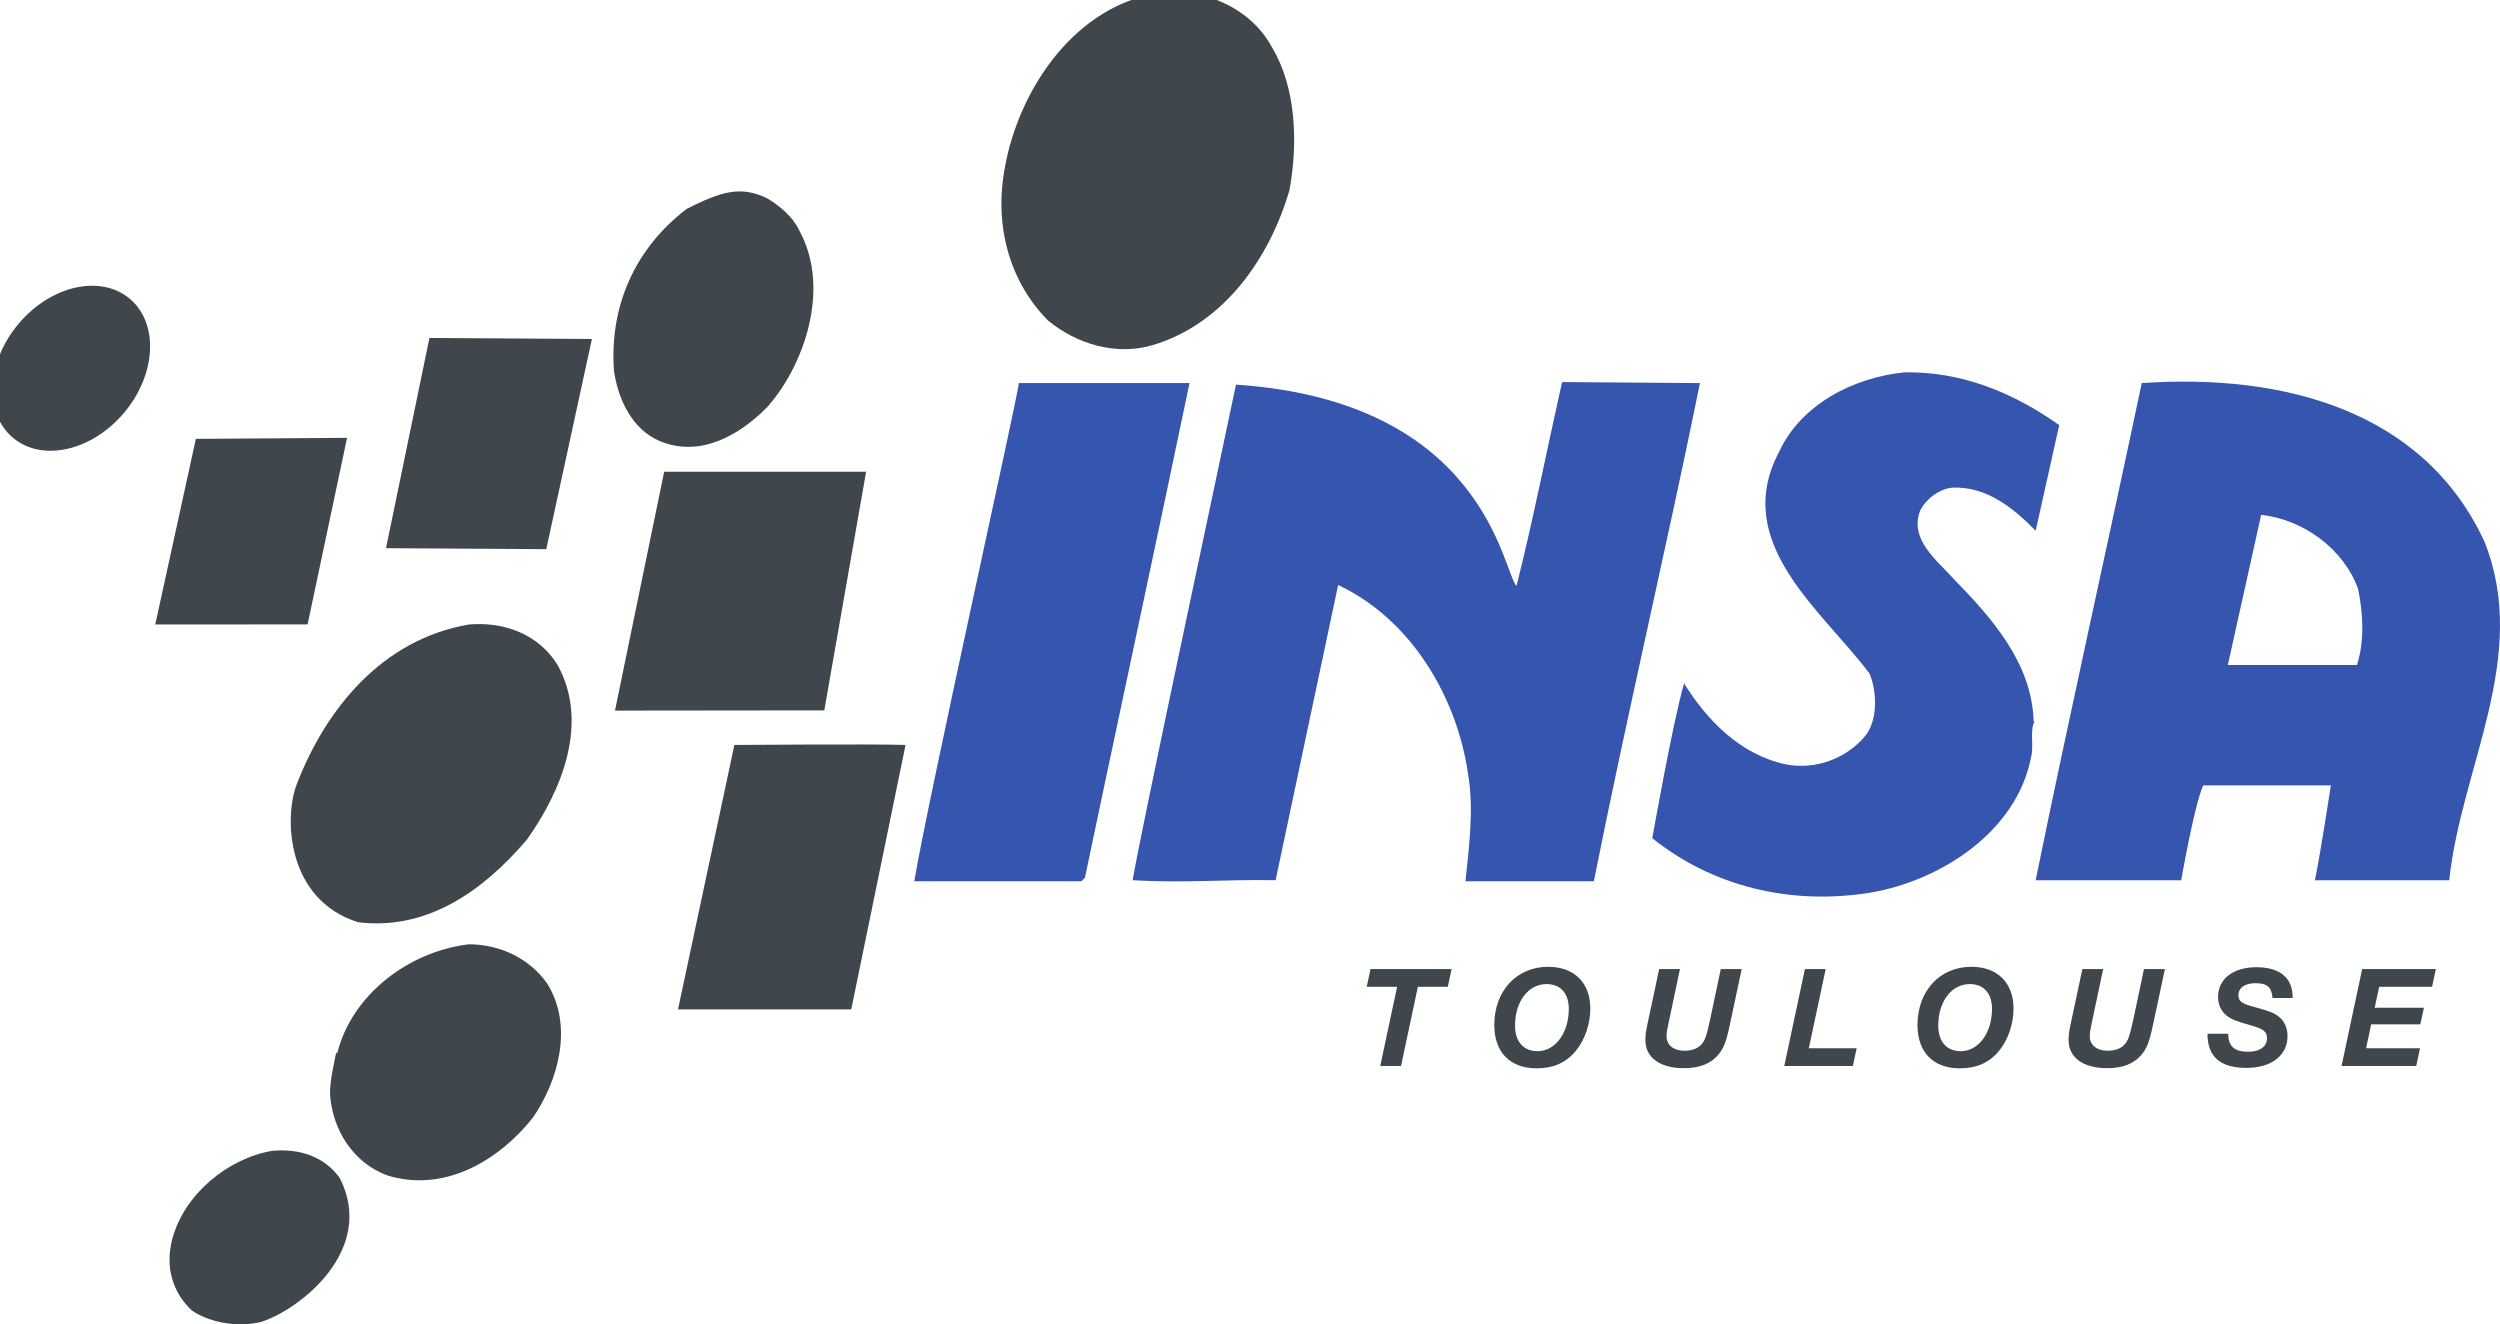 <?xml version="1.0" encoding="UTF-8" standalone="no"?>
<!-- Created with Inkscape (http://www.inkscape.org/) -->
<svg xmlns:dc="http://purl.org/dc/elements/1.1/" xmlns:cc="http://creativecommons.org/ns#" xmlns:rdf="http://www.w3.org/1999/02/22-rdf-syntax-ns#" xmlns:svg="http://www.w3.org/2000/svg" xmlns="http://www.w3.org/2000/svg" xmlns:sodipodi="http://sodipodi.sourceforge.net/DTD/sodipodi-0.dtd" xmlns:inkscape="http://www.inkscape.org/namespaces/inkscape" width="214.02" height="113.371" id="svg2862" sodipodi:version="0.32" inkscape:version="0.46" version="1.0" sodipodi:docname="Institut national des sciences appliquées de Toulouse.svg" inkscape:output_extension="org.inkscape.output.svg.inkscape">
  <defs id="defs2864">
    <clipPath clipPathUnits="userSpaceOnUse" id="clipPath35">
      <path d="M 418.61,252.492 L 590.036,252.492 L 590.036,161.706 L 418.61,161.706 L 418.61,252.492 z" id="path37"/>
    </clipPath>
    <clipPath clipPathUnits="userSpaceOnUse" id="clipPath71">
      <path d="M 418.61,252.492 L 590.036,252.492 L 590.036,161.706 L 418.61,161.706 L 418.61,252.492 z" id="path73"/>
    </clipPath>
    <clipPath clipPathUnits="userSpaceOnUse" id="clipPath95">
      <path d="M 418.61,252.492 L 590.036,252.492 L 590.036,161.706 L 418.61,161.706 L 418.61,252.492 z" id="path97"/>
    </clipPath>
    <clipPath clipPathUnits="userSpaceOnUse" id="clipPath143">
      <path d="M 418.61,252.492 L 590.036,252.492 L 590.036,161.706 L 418.61,161.706 L 418.61,252.492 z" id="path145"/>
    </clipPath>
    <inkscape:perspective sodipodi:type="inkscape:persp3d" inkscape:vp_x="0 : 526.18109 : 1" inkscape:vp_y="0 : 1000 : 0" inkscape:vp_z="744.09448 : 526.18109 : 1" inkscape:persp3d-origin="372.04724 : 350.78739 : 1" id="perspective2870"/>
  </defs>
  <sodipodi:namedview id="base" pagecolor="#ffffff" bordercolor="#666666" borderopacity="1.0" inkscape:pageopacity="0.0" inkscape:pageshadow="2" inkscape:zoom="4.3360467" inkscape:cx="107.00992" inkscape:cy="56.685679" inkscape:document-units="px" inkscape:current-layer="layer1" showgrid="false" inkscape:window-width="1024" inkscape:window-height="712" inkscape:window-x="-4" inkscape:window-y="-4"/>
  <g inkscape:label="Calque 1" inkscape:groupmode="layer" id="layer1" transform="translate(-221.562,-289.962)">
    <g transform="matrix(1.25,0,0,-1.25,-301.701,605.577)" id="g31">
      <g id="g33" clip-path="url(#clipPath35)">
        <g id="g39" transform="translate(505.726,249.246)">
          <path d="M 0,0 C 1.65,-2.738 1.79,-6.528 1.194,-9.793 C -0.175,-14.426 -3.264,-18.919 -8.178,-20.393 C -10.67,-21.13 -13.373,-20.323 -15.339,-18.708 C -17.971,-16.041 -19.059,-12.215 -18.287,-8.178 C -17.374,-3.124 -13.829,2.422 -8.354,3.615 C -5.089,4.317 -1.509,2.843 0,0" style="fill:#3f464c;fill-opacity:1;fill-rule:nonzero;stroke:none" id="path41"/>
        </g>
      </g>
    </g>
    <g id="g43" transform="matrix(1.25,0,0,-1.25,290.004,309.727)">
      <path d="M 0,0 C 2.176,-4.001 0.281,-9.301 -2.246,-12.109 C -4.142,-14.005 -6.809,-15.549 -9.582,-14.391 C -11.478,-13.584 -12.425,-11.513 -12.706,-9.582 C -13.022,-5.195 -11.302,-1.228 -7.722,1.509 C -5.476,2.633 -4.072,3.159 -2.176,2.211 C -1.334,1.685 -0.456,0.983 0,0" style="fill:#3f464c;fill-opacity:1;fill-rule:nonzero;stroke:none" id="path45"/>
    </g>
    <g id="g47" transform="matrix(1.25,0,0,-1.25,268.329,336.973)">
      <path d="M 0,0 L -10.978,0.066 L -8.003,14.461 L 3.124,14.391 L 0,0" style="fill:#3f464c;fill-opacity:1;fill-rule:nonzero;stroke:none" id="path49"/>
    </g>
    <g id="g51" transform="matrix(1.25,0,0,-1.25,397.849,326.356)">
      <path d="M 0,0 L -1.615,-7.231 C -3.229,-5.581 -5.055,-4.177 -7.336,-4.282 C -8.214,-4.387 -9.056,-4.984 -9.512,-5.827 C -10.32,-7.827 -8.319,-9.301 -7.231,-10.53 C -4.704,-13.127 -1.861,-16.251 -1.755,-20.288 L -1.685,-20.288 C -2.036,-20.849 -1.72,-21.973 -1.93,-22.745 C -2.914,-27.834 -8.073,-31.169 -12.882,-32.011 C -18.463,-32.924 -23.798,-31.555 -27.87,-28.291 C -27.87,-28.291 -26.466,-20.323 -25.693,-17.69 C -24.184,-20.112 -21.903,-22.569 -18.709,-23.236 C -16.708,-23.622 -14.602,-22.85 -13.303,-21.306 C -12.426,-20.253 -12.461,-18.287 -12.987,-17.024 C -16.146,-12.776 -22.499,-8.108 -19.2,-1.86 C -17.691,1.439 -14.075,3.264 -10.6,3.615 C -6.669,3.686 -3.124,2.211 0,0" style="fill:#3555ae;fill-opacity:1;fill-rule:nonzero;stroke:none" id="path53"/>
    </g>
    <g id="g55" transform="matrix(1.25,0,0,-1.25,323.393,322.758)">
      <path d="M 0,0 C -1.509,-7.301 -6.353,-29.94 -7.161,-33.871 L -7.406,-34.117 L -18.849,-34.117 C -17.901,-28.466 -11.724,-0.772 -11.688,0 C -8.108,0 -3.791,0 0,0" style="fill:#3555ae;fill-opacity:1;fill-rule:nonzero;stroke:none" id="path57"/>
    </g>
    <g id="g59" transform="matrix(1.25,0,0,-1.25,251.273,327.445)">
      <path d="M 0,0 L -2.703,-12.776 L -13.136,-12.783 L -10.355,-0.07 L 0,0" style="fill:#3f464c;fill-opacity:1;fill-rule:nonzero;stroke:none" id="path61"/>
    </g>
    <g id="g63" transform="matrix(1.25,0,0,-1.25,292.128,350.775)">
      <path d="M 0,0 L -14.335,-0.016 L -10.966,16.341 L 2.864,16.341 L 0,0" style="fill:#3f464c;fill-opacity:1;fill-rule:nonzero;stroke:none" id="path65"/>
    </g>
    <g transform="matrix(1.25,0,0,-1.25,-301.701,605.577)" id="g67">
      <g id="g69" clip-path="url(#clipPath71)">
        <g id="g75" transform="translate(588.772,215.374)">
          <path d="M 0,0 C 3.124,-7.862 -1.614,-15.444 -2.422,-23.166 L -11.618,-23.166 C -11.197,-21.06 -10.53,-16.673 -10.53,-16.673 L -19.27,-16.673 C -19.866,-17.936 -20.779,-23.166 -20.779,-23.166 L -30.747,-23.166 C -28.431,-11.829 -25.904,-0.597 -23.482,10.881 C -13.865,11.548 -4.177,9.056 0,0 z M -15.303,1.86 L -17.585,-8.424 L -8.74,-8.424 C -8.213,-6.774 -8.318,-4.879 -8.669,-3.194 C -9.687,-0.421 -12.46,1.545 -15.303,1.86" style="fill:#3555ae;fill-opacity:1;fill-rule:nonzero;stroke:none" id="path77"/>
        </g>
      </g>
    </g>
    <g id="g79" transform="matrix(1.25,0,0,-1.25,269.294,346.89)">
      <path d="M 0,0 C 2.176,-3.931 0.316,-8.564 -2.106,-11.969 C -5.195,-15.584 -9.021,-18.182 -13.654,-17.62 C -18.568,-16.076 -18.743,-10.46 -17.866,-8.178 C -15.869,-2.987 -12.004,1.755 -6.072,2.773 C -3.615,2.984 -1.264,2.071 0,0" style="fill:#3f464c;fill-opacity:1;fill-rule:nonzero;stroke:none" id="path81"/>
    </g>
    <g id="g83" transform="matrix(1.25,0,0,-1.25,294.435,376.373)">
      <path d="M 0,0 L -11.864,0 L -8.003,18.111 C -8.003,18.111 1.613,18.182 3.72,18.111 L 0,0" style="fill:#3f464c;fill-opacity:1;fill-rule:nonzero;stroke:none" id="path85"/>
    </g>
    <g id="g87" transform="matrix(1.25,0,0,-1.25,268.416,374.18)">
      <path d="M 0,0 C 1.79,-2.878 0.772,-6.599 -0.983,-9.161 C -3.335,-12.144 -7.09,-14.321 -10.951,-13.127 C -13.268,-12.285 -14.707,-10.038 -14.882,-7.581 C -14.882,-6.564 -14.637,-5.651 -14.461,-4.703 L -14.391,-4.773 C -13.408,-0.772 -9.512,2.212 -5.37,2.703 C -3.194,2.703 -1.158,1.685 0,0" style="fill:#3f464c;fill-opacity:1;fill-rule:nonzero;stroke:none" id="path89"/>
    </g>
    <g transform="matrix(1.25,0,0,-1.25,-301.701,605.577)" id="g91">
      <g id="g93" clip-path="url(#clipPath95)">
        <g id="g99" transform="translate(441.879,171.815)">
          <path d="M 0,0 C 2.514,-4.918 -2.738,-9.021 -5.405,-9.863 C -7.055,-10.249 -8.88,-9.898 -10.109,-9.091 C -11.443,-7.863 -11.969,-6.108 -11.478,-4.212 C -10.67,-1.123 -7.687,1.334 -4.633,1.86 C -2.773,2.036 -1.053,1.474 0,0" style="fill:#3f464c;fill-opacity:1;fill-rule:nonzero;stroke:none" id="path101"/>
        </g>
      </g>
    </g>
    <g id="g103" transform="matrix(1.25,0,0,-1.25,367.092,322.758)">
      <path d="M 0,0 C -2.281,-11.232 -5.019,-22.815 -7.266,-34.117 L -16.062,-34.117 C -15.851,-32.046 -15.455,-29.238 -15.876,-26.816 C -16.613,-21.551 -19.761,-16.181 -24.78,-13.829 C -26.22,-20.568 -27.624,-27.308 -29.063,-34.047 C -32.502,-33.977 -35.24,-34.257 -38.856,-34.047 C -38.224,-30.396 -33.356,-7.617 -31.776,-0.105 C -14.759,-1.246 -13.531,-12.829 -12.566,-13.899 C -11.407,-9.301 -10.495,-4.598 -9.442,0.07 L 0,0" style="fill:#3555ae;fill-opacity:1;fill-rule:nonzero;stroke:none" id="path105"/>
    </g>
    <g id="g107" transform="matrix(1.25,0,0,-1.25,345.505,374.442)">
      <path d="M 0,0 L -2.049,0 L -3.204,-5.423 L -4.626,-5.423 L -3.472,0 L -5.552,0 L -5.293,1.214 L 0.259,1.214 L 0,0" style="fill:#3f464c;fill-opacity:1;fill-rule:nonzero;stroke:none" id="path109"/>
    </g>
    <g id="g111" transform="matrix(1.25,0,0,-1.25,357.705,376.296)">
      <path d="M 0,0 C 0,-1.065 -0.368,-2.139 -0.985,-2.895 C -1.651,-3.711 -2.527,-4.099 -3.681,-4.099 C -5.492,-4.099 -6.577,-2.995 -6.577,-1.134 C -6.577,1.204 -5.044,2.855 -2.885,2.855 C -1.104,2.855 0,1.761 0,0 z M -5.154,-1.174 C -5.154,-2.268 -4.577,-2.925 -3.612,-2.925 C -2.398,-2.925 -1.473,-1.672 -1.473,-0.03 C -1.473,1.034 -2.039,1.671 -2.995,1.671 C -4.248,1.671 -5.154,0.478 -5.154,-1.174" style="fill:#3f464c;fill-opacity:1;fill-rule:nonzero;stroke:none" id="path113"/>
    </g>
    <g id="g115" transform="matrix(1.25,0,0,-1.25,369.633,377.763)">
      <path d="M 0,0 C -0.239,-1.134 -0.428,-1.602 -0.816,-2.039 C -1.333,-2.627 -2.099,-2.915 -3.124,-2.915 C -4.776,-2.915 -5.771,-2.189 -5.771,-0.985 C -5.771,-0.646 -5.741,-0.448 -5.631,0.09 L -4.826,3.871 L -3.403,3.871 L -4.179,0.199 C -4.298,-0.348 -4.318,-0.487 -4.318,-0.726 C -4.318,-1.333 -3.841,-1.721 -3.095,-1.721 C -2.487,-1.721 -2.04,-1.512 -1.801,-1.114 C -1.672,-0.895 -1.622,-0.756 -1.502,-0.298 C -1.482,-0.199 -1.463,-0.129 -1.423,0.05 C -1.373,0.249 -1.353,0.338 -1.343,0.388 L -0.607,3.871 L 0.826,3.871 L 0,0" style="fill:#3f464c;fill-opacity:1;fill-rule:nonzero;stroke:none" id="path117"/>
    </g>
    <g id="g119" transform="matrix(1.25,0,0,-1.25,376.412,379.703)">
      <path d="M 0,0 L 3.274,0 L 3.015,-1.214 L -1.681,-1.214 L -0.269,5.423 L 1.154,5.423 L 0,0" style="fill:#3f464c;fill-opacity:1;fill-rule:nonzero;stroke:none" id="path121"/>
    </g>
    <g id="g123" transform="matrix(1.25,0,0,-1.25,393.935,376.296)">
      <path d="M 0,0 C 0,-1.065 -0.368,-2.139 -0.985,-2.895 C -1.652,-3.711 -2.527,-4.099 -3.681,-4.099 C -5.492,-4.099 -6.577,-2.995 -6.577,-1.134 C -6.577,1.204 -5.045,2.855 -2.885,2.855 C -1.104,2.855 0,1.761 0,0 z M -5.154,-1.174 C -5.154,-2.268 -4.577,-2.925 -3.612,-2.925 C -2.398,-2.925 -1.473,-1.672 -1.473,-0.03 C -1.473,1.034 -2.04,1.671 -2.995,1.671 C -4.249,1.671 -5.154,0.478 -5.154,-1.174" style="fill:#3f464c;fill-opacity:1;fill-rule:nonzero;stroke:none" id="path125"/>
    </g>
    <g id="g127" transform="matrix(1.25,0,0,-1.25,405.862,377.763)">
      <path d="M 0,0 C -0.239,-1.134 -0.428,-1.602 -0.816,-2.039 C -1.333,-2.627 -2.099,-2.915 -3.124,-2.915 C -4.776,-2.915 -5.771,-2.189 -5.771,-0.985 C -5.771,-0.646 -5.741,-0.448 -5.632,0.09 L -4.826,3.871 L -3.403,3.871 L -4.179,0.199 C -4.298,-0.348 -4.318,-0.487 -4.318,-0.726 C -4.318,-1.333 -3.841,-1.721 -3.095,-1.721 C -2.488,-1.721 -2.04,-1.512 -1.801,-1.114 C -1.672,-0.895 -1.622,-0.756 -1.503,-0.298 C -1.482,-0.199 -1.463,-0.129 -1.423,0.05 C -1.373,0.249 -1.353,0.338 -1.343,0.388 L -0.607,3.871 L 0.826,3.871 L 0,0" style="fill:#3f464c;fill-opacity:1;fill-rule:nonzero;stroke:none" id="path129"/>
    </g>
    <g id="g131" transform="matrix(1.25,0,0,-1.25,416.11,375.4)">
      <path d="M 0,0 C -0.06,0.746 -0.368,1.015 -1.184,1.015 C -1.89,1.015 -2.338,0.696 -2.338,0.189 C -2.338,-0.219 -2.099,-0.398 -1.204,-0.627 C -0.239,-0.886 0.139,-1.035 0.438,-1.284 C 0.816,-1.582 1.025,-2.06 1.025,-2.607 C 1.025,-3.94 -0.08,-4.786 -1.791,-4.786 C -3.582,-4.786 -4.457,-4.02 -4.457,-2.448 L -3.035,-2.448 C -3.035,-3.303 -2.617,-3.681 -1.661,-3.681 C -0.875,-3.681 -0.378,-3.323 -0.378,-2.756 C -0.378,-2.319 -0.617,-2.119 -1.393,-1.901 C -2.497,-1.592 -2.816,-1.463 -3.144,-1.204 C -3.522,-0.906 -3.731,-0.448 -3.731,0.06 C -3.731,1.313 -2.706,2.109 -1.094,2.109 C 0.488,2.109 1.373,1.383 1.373,0.079 C 1.373,0.079 1.373,0.04 1.373,0 L 0,0" style="fill:#3f464c;fill-opacity:1;fill-rule:nonzero;stroke:none" id="path133"/>
    </g>
    <g id="g135" transform="matrix(1.25,0,0,-1.25,429.765,374.442)">
      <path d="M 0,0 L -3.621,0 L -3.93,-1.433 L -0.557,-1.433 L -0.806,-2.567 L -4.169,-2.567 L -4.517,-4.209 L -0.826,-4.209 L -1.084,-5.423 L -6.198,-5.423 L -4.786,1.214 L 0.259,1.214 L 0,0" style="fill:#3f464c;fill-opacity:1;fill-rule:nonzero;stroke:none" id="path137"/>
    </g>
    <g transform="matrix(1.25,0,0,-1.25,-301.701,605.577)" id="g139">
      <g id="g141" clip-path="url(#clipPath143)">
        <g id="g147" transform="translate(419.499,222.508)">
          <path d="M 0,0 C 1.999,-1.678 5.41,-0.905 7.618,1.726 C 9.825,4.357 9.994,7.85 7.994,9.527 C 5.995,11.205 2.584,10.432 0.377,7.802 C -1.831,5.171 -1.999,1.678 0,0" style="fill:#3f464c;fill-opacity:1;fill-rule:nonzero;stroke:none" id="path149"/>
        </g>
      </g>
    </g>
  </g>
</svg>